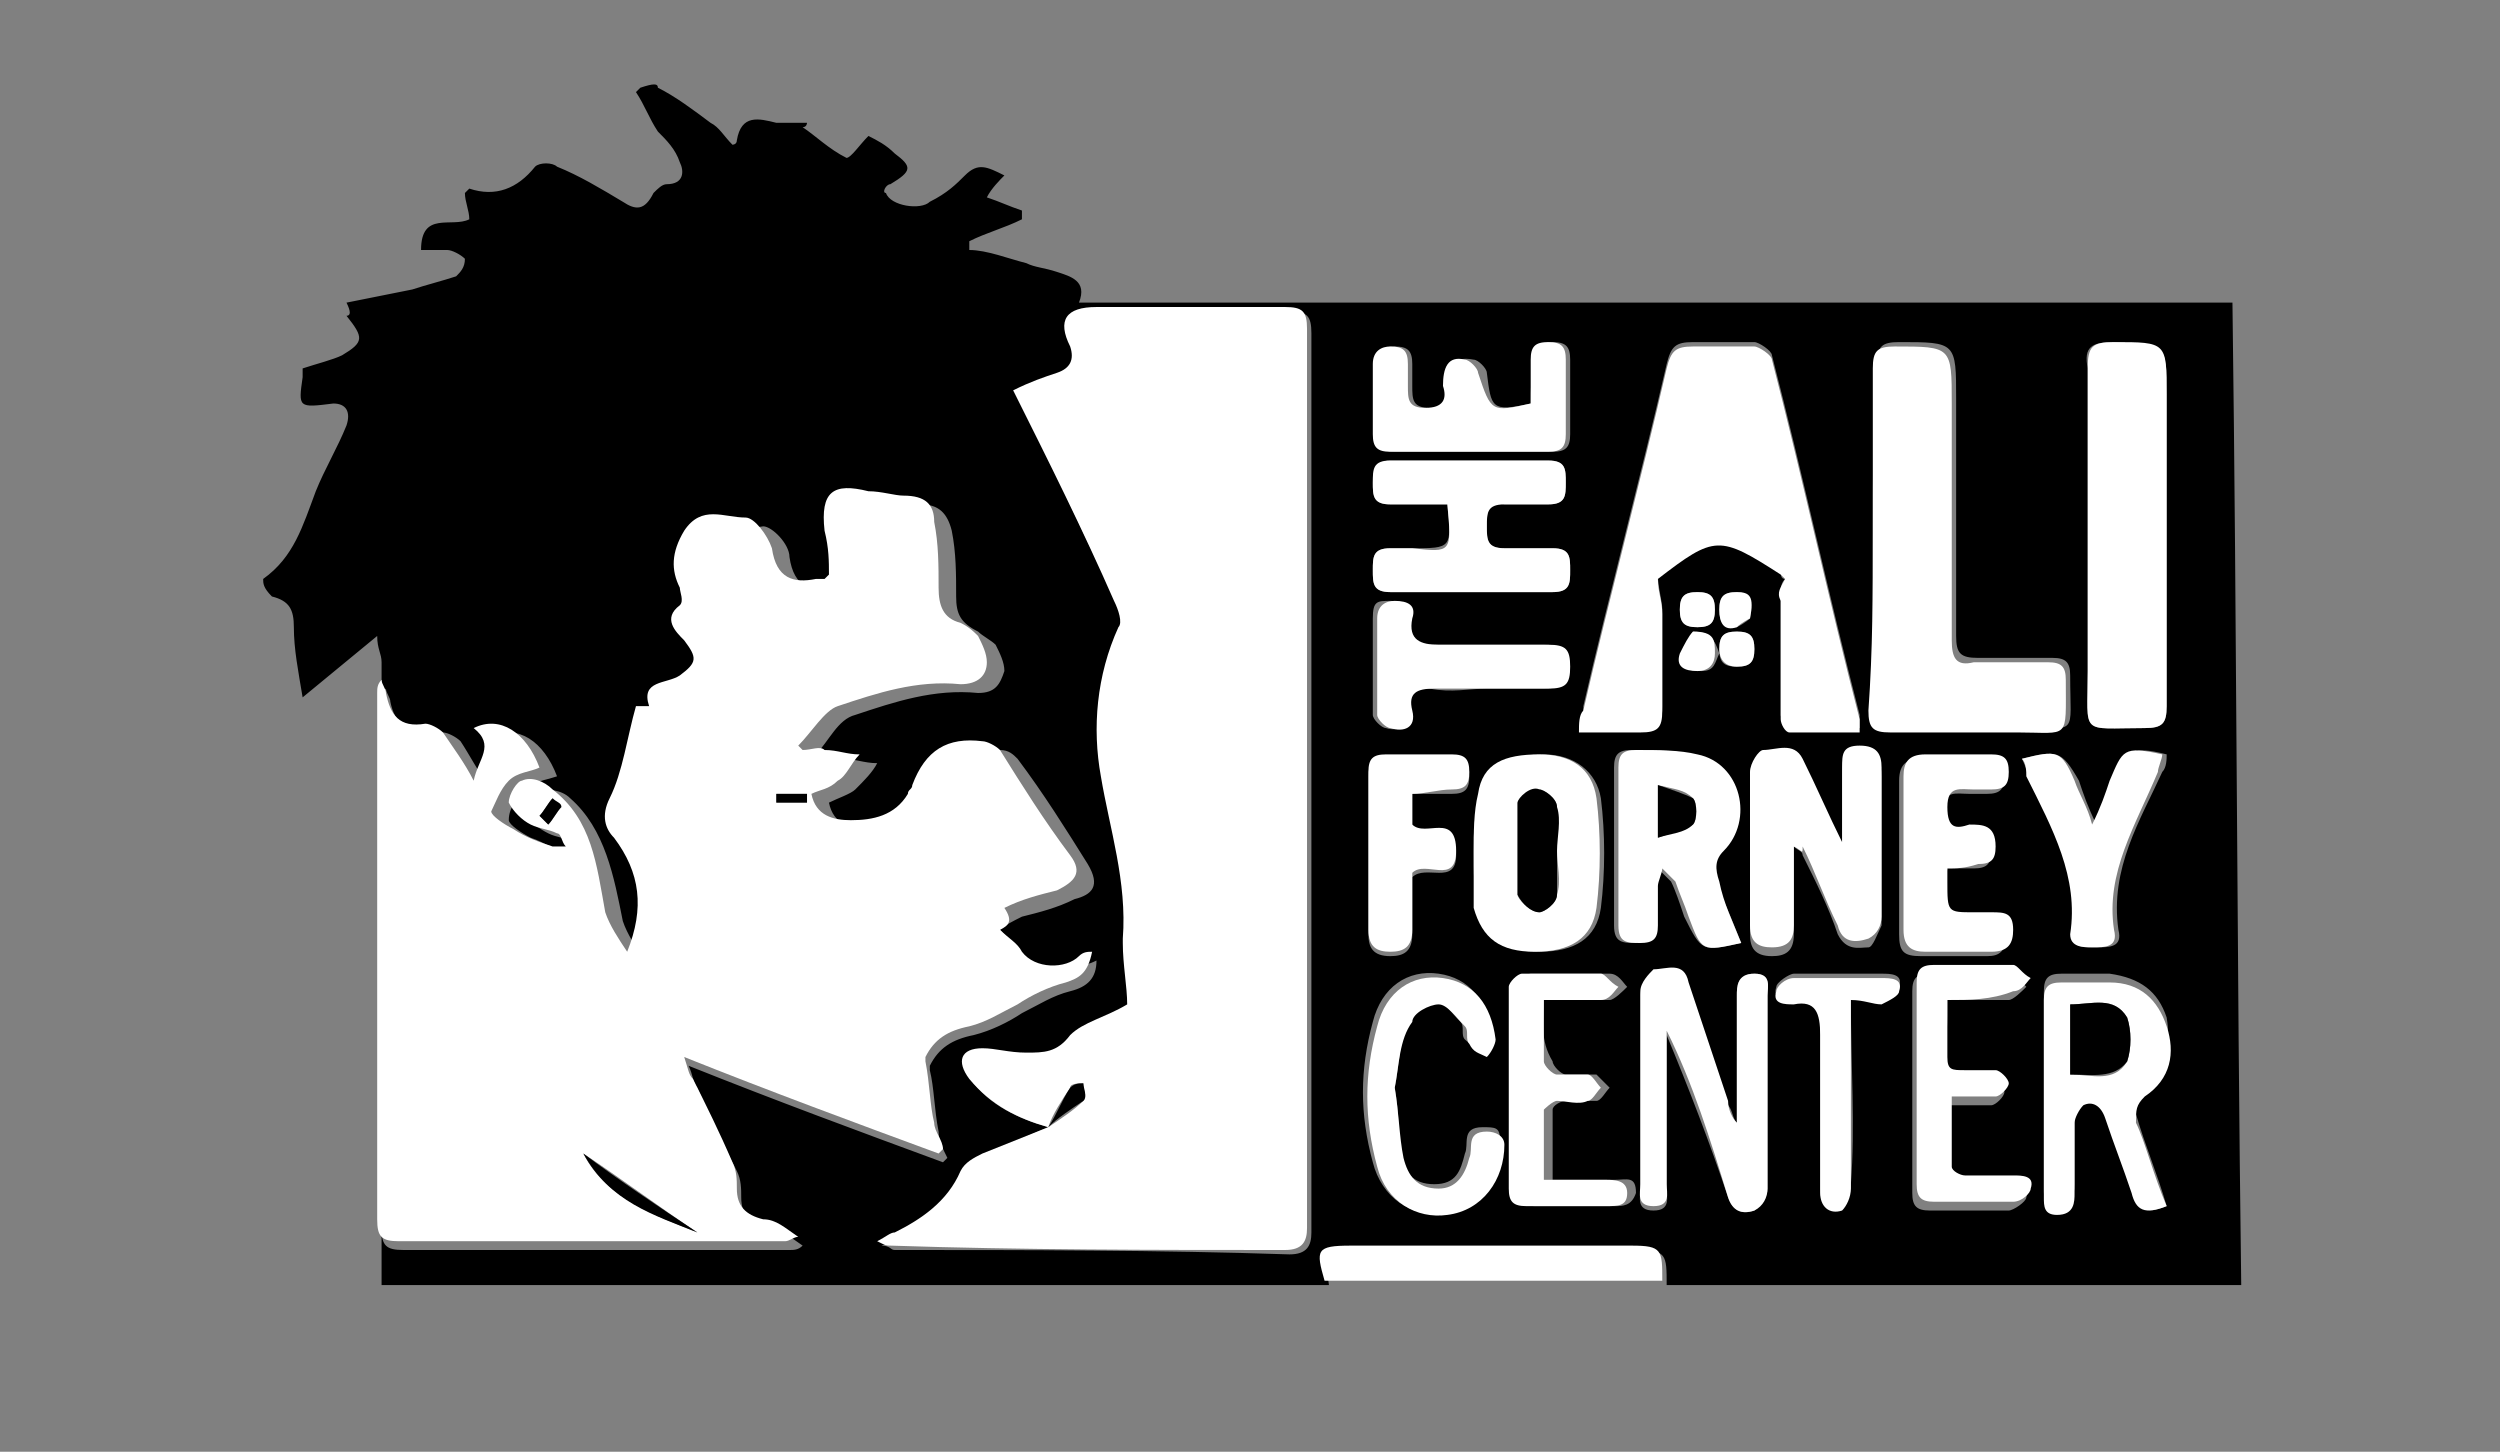 <?xml version="1.0" encoding="utf-8"?>
<!-- Generator: Adobe Illustrator 19.1.0, SVG Export Plug-In . SVG Version: 6.00 Build 0)  -->
<svg version="1.1" id="Layer_1" xmlns="http://www.w3.org/2000/svg" xmlns:xlink="http://www.w3.org/1999/xlink" x="0px" y="0px"
	 viewBox="0 0 57 33.1" style="enable-background:new 0 0 57 33.1;" xml:space="preserve">
<rect x="0" y="0" width="57" height="33.1" fill="#808080" stroke="none"/>
<style type="text/css">
	.st0{fill:#FFFFFF;}
</style>
<g id="dJ4MKF_1_">
	<g>
		<path d="M6,13.2c0.7-0.5,0.9-1.2,1.2-2c0.2-0.5,0.5-1,0.7-1.5c0.1-0.3,0-0.5-0.3-0.5C6.8,9.3,6.8,9.3,6.9,8.6c0-0.1,0-0.1,0-0.2
			c0.3-0.1,0.7-0.2,0.9-0.3c0.5-0.3,0.5-0.4,0.1-0.9C8,7.2,8,7.1,7.9,6.9c0.5-0.1,1-0.2,1.5-0.3c0.3-0.1,0.7-0.2,1-0.3
			c0.1-0.1,0.2-0.2,0.2-0.4c-0.1-0.1-0.3-0.2-0.4-0.2c-0.2,0-0.4,0-0.6,0c0-0.9,0.7-0.5,1.1-0.7c0-0.2-0.1-0.4-0.1-0.6
			c0,0,0.1-0.1,0.1-0.1c0.6,0.2,1.1,0,1.5-0.5c0.1-0.1,0.4-0.1,0.5,0c0.5,0.2,1,0.5,1.5,0.8c0.3,0.2,0.5,0.2,0.7-0.2
			c0.1-0.1,0.2-0.2,0.3-0.2c0.4,0,0.4-0.3,0.3-0.5c-0.1-0.3-0.3-0.5-0.5-0.7c-0.2-0.3-0.3-0.6-0.5-0.9c0,0,0.1-0.1,0.1-0.1
			C14.9,1.9,15,1.9,15,2c0.4,0.2,0.8,0.5,1.2,0.8c0.2,0.1,0.3,0.3,0.5,0.5c0,0,0.1,0,0.1-0.1c0.1-0.6,0.5-0.5,0.9-0.4
			c0.2,0,0.5,0,0.7,0c0,0,0,0.1-0.1,0.1c0.3,0.2,0.6,0.5,1,0.7c0.1,0,0.3-0.3,0.5-0.5c0.2,0.1,0.4,0.2,0.6,0.4
			c0.4,0.3,0.4,0.4-0.1,0.7c-0.1,0-0.2,0.2-0.1,0.2c0.1,0.3,0.8,0.4,1,0.2C21.6,4.4,21.8,4.2,22,4c0.3-0.3,0.5-0.2,0.9,0
			c-0.1,0.1-0.3,0.3-0.4,0.5c0.3,0.1,0.5,0.2,0.8,0.3c0,0.1,0,0.1,0,0.2c-0.4,0.2-0.8,0.3-1.2,0.5c0,0.1,0,0.1,0,0.2
			C22.5,5.7,23,5.9,23.4,6c0.2,0.1,0.4,0.1,0.7,0.2c0.3,0.1,0.7,0.2,0.5,0.7c8.8,0,17.5,0,26.3,0c0.1,7.5,0.1,14.9,0.2,22.4
			c-4.4,0-8.7,0-13.1,0c0-0.7,0-0.8-0.7-0.8c-2.1,0-4.3,0-6.4,0c-0.7,0-0.7,0.1-0.6,0.8c-7.2,0-14.4,0-21.6,0c0-0.4,0-0.8,0-1.2
			c0-4.3,0-8.7,0-13c0-0.2-0.1-0.3-0.1-0.6c-0.6,0.5-1.1,0.9-1.7,1.4c-0.1-0.6-0.2-1.1-0.2-1.6c0-0.4-0.1-0.6-0.5-0.7
			C6,13.4,6,13.3,6,13.2z M23.9,25.7L23.9,25.7c-0.5,0.2-0.9,0.4-1.4,0.7c-0.2,0.1-0.4,0.2-0.5,0.4c-0.3,0.6-0.9,1.1-1.5,1.4
			c-0.1,0.1-0.2,0.1-0.4,0.2c0.2,0,0.2,0.1,0.3,0.1c3,0,6,0,9,0.1c0.4,0,0.5-0.2,0.5-0.5c0-6.8,0-13.6,0-20.5c0-0.4-0.1-0.5-0.5-0.5
			c-1.4,0-2.9,0-4.3,0c-0.6,0-0.8,0.3-0.6,0.9c0.1,0.4,0,0.5-0.3,0.6c-0.3,0.1-0.6,0.2-1,0.4c0.8,1.6,1.5,3.2,2.3,4.8
			c0.1,0.2,0.2,0.4,0.1,0.6c-0.5,1.1-0.5,2.2-0.4,3.4c0.2,1.2,0.6,2.5,0.5,3.7c0,0,0,0.1,0,0.1c0.1,0.5,0.1,1,0.1,1.4
			c-0.5,0.3-1,0.4-1.3,0.7c-0.3,0.4-0.6,0.4-1,0.4c-0.3,0-0.7-0.1-1-0.1c-0.5,0-0.6,0.3-0.3,0.7C22.6,25.2,23.2,25.5,23.9,25.7z
			 M22.8,21.2c0.1-0.1,0.3-0.2,0.5-0.3c0.4-0.1,0.8-0.2,1.2-0.4c0.4-0.1,0.6-0.3,0.3-0.8c-0.5-0.8-1-1.6-1.6-2.4
			c-0.1-0.1-0.2-0.2-0.4-0.2c-0.9-0.1-1.3,0.2-1.6,1c0,0.1-0.1,0.2-0.1,0.2c-0.3,0.5-0.8,0.6-1.3,0.6c-0.4,0-0.8-0.1-0.9-0.6
			c0.2-0.1,0.5-0.2,0.6-0.3c0.2-0.2,0.4-0.4,0.5-0.6c-0.3,0-0.5-0.1-0.8-0.1c-0.2,0-0.4,0-0.5,0c0,0-0.1-0.1-0.1-0.1
			c0.3-0.3,0.5-0.8,0.9-0.9c0.9-0.3,1.8-0.6,2.8-0.5c0.4,0,0.5-0.2,0.6-0.5c0-0.2-0.1-0.4-0.2-0.6c-0.1-0.1-0.3-0.2-0.4-0.3
			c-0.4-0.2-0.5-0.4-0.5-0.8c0-0.5,0-1-0.1-1.5c-0.1-0.4-0.3-0.6-0.7-0.6c-0.3,0-0.6-0.1-0.8-0.1c-0.8-0.1-1.1,0.1-1,0.9
			c0,0.3,0.1,0.7,0.1,1c-0.1,0-0.1,0.1-0.1,0.1c-0.1,0-0.1,0-0.2,0c-0.5,0.1-0.9,0-1-0.7c0-0.3-0.4-0.7-0.6-0.7
			c-0.5,0.1-1-0.2-1.4,0.3c-0.3,0.4-0.3,0.8-0.1,1.3c0,0.1,0.1,0.4,0,0.4c-0.4,0.3-0.1,0.6,0.1,0.8c0.3,0.4,0.3,0.5-0.1,0.8
			c-0.3,0.2-0.9,0.1-0.7,0.7c-0.1,0-0.3,0-0.3,0c-0.2,0.7-0.3,1.5-0.6,2.1c-0.2,0.4-0.1,0.7,0.1,0.9c0.6,0.8,0.8,1.6,0.3,2.6
			c-0.2-0.3-0.4-0.6-0.5-0.9c-0.2-1-0.4-2.1-1.2-2.8C12.8,18,12.5,18,12.3,18c-0.2,0-0.4,0.4-0.3,0.5c0,0.2,0.3,0.4,0.5,0.5
			c0.2,0.1,0.4,0.1,0.6,0.2c0.1,0,0.1,0.2,0.2,0.3c-0.1,0-0.2,0-0.3,0c-0.3-0.1-0.6-0.3-0.9-0.4c-0.2-0.1-0.5-0.3-0.5-0.4
			c0-0.3,0.2-0.5,0.4-0.7c0.2-0.2,0.4-0.2,0.7-0.3c-0.3-0.8-0.9-1.2-1.5-0.9c0.5,0.4,0.1,0.8,0,1.2c-0.3-0.4-0.5-0.8-0.7-1.1
			c-0.1-0.1-0.3-0.2-0.4-0.2C9.3,16.8,9,16.5,8.9,16c0-0.1-0.1-0.2-0.1-0.3c-0.1,0.1-0.1,0.2-0.1,0.3c0,4,0,8,0,12
			c0,0.4,0.1,0.5,0.5,0.5c2.9,0,5.9,0,8.8,0c0.1,0,0.2,0,0.3-0.1c-0.3-0.2-0.5-0.4-0.8-0.4c-0.4-0.1-0.6-0.3-0.6-0.7
			c0-0.2,0-0.4-0.1-0.6c-0.3-0.6-0.6-1.2-0.9-1.9c-0.1-0.1-0.1-0.3-0.2-0.5c2,0.8,3.9,1.5,5.8,2.2c0,0,0.1-0.1,0.1-0.1
			c-0.1-0.2-0.2-0.4-0.2-0.6c-0.1-0.5-0.1-1-0.2-1.4c0,0,0-0.1,0-0.1c0.2-0.4,0.5-0.6,1-0.7c0.4-0.1,0.8-0.3,1.1-0.5
			c0.4-0.2,0.7-0.4,1.1-0.5c0.4-0.1,0.6-0.3,0.6-0.7c-0.2,0.1-0.3,0.1-0.3,0.1c-0.3,0.3-1.1,0.3-1.3-0.1
			C23.2,21.6,23,21.4,22.8,21.2z M40.7,13.2c-0.1,0.1-0.1,0.2-0.1,0.4c0,0.9,0,1.8,0,2.7c0,0.1,0.2,0.3,0.2,0.3c0.5,0,1,0,1.6,0
			c0-0.2,0-0.2,0-0.3c-0.7-2.7-1.3-5.5-2-8.2c0-0.1-0.3-0.3-0.4-0.3c-0.5,0-0.9,0-1.4,0c-0.4,0-0.5,0.1-0.6,0.5
			c-0.6,2.6-1.3,5.2-1.9,7.8c0,0.2,0,0.3-0.1,0.5c0.5,0,0.9,0,1.4,0c0.4,0,0.5-0.1,0.5-0.5c0-0.7,0-1.4,0-2.2c0-0.2-0.1-0.5-0.1-0.8
			c1.3-1,1.4-1,2.8-0.1C40.6,13.1,40.6,13.2,40.7,13.2z M42.7,12.2c0,1.3,0,2.6,0,3.9c0,0.4,0.1,0.5,0.5,0.5c1,0,1.9,0,2.9,0
			c1.3,0,1.1,0.2,1.1-1.2c0-0.3-0.1-0.4-0.4-0.4c-0.6,0-1.2,0-1.7,0c-0.4,0-0.5-0.1-0.5-0.5c0-1.8,0-3.6,0-5.4c0-1.3,0-1.3-1.3-1.3
			c-0.4,0-0.5,0.1-0.5,0.5C42.7,9.6,42.7,10.9,42.7,12.2z M49.4,12.2c0-1.1,0-2.1,0-3.2c0-1.2,0-1.1-1.2-1.2c-0.5,0-0.7,0.1-0.6,0.6
			c0,2.3,0,4.6,0,6.9c0,1.5-0.2,1.3,1.3,1.3c0.4,0,0.5-0.1,0.5-0.5C49.4,14.8,49.4,13.5,49.4,12.2z M40.9,19.3
			C41,19.3,41,19.3,40.9,19.3c0.1,0.1,0.2,0.1,0.2,0.2c0.3,0.6,0.6,1.2,0.8,1.8c0.2,0.4,0.5,0.3,0.7,0.3c0.1,0,0.2-0.3,0.3-0.5
			c0-1.1,0-2.3,0-3.4c0-0.3-0.1-0.5-0.5-0.5c-0.4,0-0.4,0.2-0.4,0.5c0,0.6,0,1.1,0,1.7c-0.4-0.6-0.6-1.3-0.9-1.9
			c-0.2-0.4-0.6-0.3-0.9-0.2c-0.1,0-0.3,0.3-0.3,0.5c0,1.2,0,2.3,0,3.5c0,0.3,0.1,0.5,0.5,0.5c0.3,0,0.5-0.1,0.5-0.5
			C40.9,20.6,40.9,19.9,40.9,19.3z M39.6,25.6C39.6,25.6,39.5,25.6,39.6,25.6c-0.1-0.1-0.1-0.3-0.2-0.4c-0.3-0.9-0.6-1.8-0.9-2.7
			c-0.2-0.5-0.5-0.3-0.8-0.3c-0.1,0-0.3,0.3-0.3,0.5c0,1.5,0,2.9,0,4.4c0,0.2-0.1,0.5,0.3,0.5c0.4,0,0.3-0.3,0.3-0.5
			c0-0.6,0-1.2,0-1.8c0-0.6,0-1.2,0-1.7c0.5,1.2,1,2.5,1.4,3.7c0.1,0.3,0.3,0.4,0.6,0.3c0.1-0.1,0.3-0.3,0.3-0.5c0-1.5,0-2.9,0-4.4
			c0-0.2,0.1-0.5-0.3-0.5c-0.4,0-0.4,0.3-0.4,0.5C39.6,23.7,39.6,24.6,39.6,25.6z M33,11.5c0.1,1,0.1,1-0.8,1c-0.2,0-0.3,0-0.5,0
			c-0.4,0-0.4,0.2-0.4,0.5c0,0.3,0,0.5,0.4,0.5c1.2,0,2.5,0,3.7,0c0.4,0,0.4-0.2,0.4-0.5c0-0.3,0-0.5-0.4-0.5c-0.4,0-0.7,0-1.1,0
			c-0.4,0-0.4-0.2-0.4-0.5c0-0.3,0-0.6,0.4-0.5c0.3,0,0.7,0,1,0c0.4,0,0.4-0.2,0.4-0.5c0-0.3,0-0.5-0.4-0.5c-1.2,0-2.4,0-3.6,0
			c-0.3,0-0.4,0.2-0.4,0.5c0,0.3,0,0.5,0.4,0.5C32.1,11.5,32.5,11.5,33,11.5z M39.7,21.5c-0.2-0.5-0.4-1-0.6-1.4
			c-0.1-0.3-0.1-0.4,0.1-0.7c0.7-0.7,0.3-2-0.6-2.2c-0.5-0.1-0.9-0.1-1.4-0.1c-0.3,0-0.4,0.1-0.4,0.4c0,1.2,0,2.4,0,3.6
			c0,0.4,0.2,0.4,0.5,0.4c0.3,0,0.5-0.1,0.4-0.4c0-0.3,0-0.6,0-0.9c0-0.1,0.1-0.3,0.1-0.4c0.1,0.1,0.2,0.2,0.3,0.3
			c0.1,0.2,0.2,0.5,0.3,0.8C38.8,21.7,38.8,21.7,39.7,21.5z M33.6,19.4c0,0.5,0,0.9,0.1,1.3c0.1,0.7,0.6,1,1.4,1
			c0.8,0,1.3-0.3,1.4-1c0.1-0.8,0.1-1.7,0-2.5c-0.1-0.6-0.6-1-1.3-1c-0.8,0-1.3,0.3-1.4,0.9C33.6,18.5,33.6,19,33.6,19.4z
			 M49.4,27.5c-0.2-0.7-0.5-1.4-0.7-2.1c-0.1-0.2-0.1-0.4,0.2-0.6c0.5-0.4,0.6-1,0.5-1.6c-0.2-0.6-0.6-0.9-1.3-1c-0.4,0-0.7,0-1.1,0
			c-0.3,0-0.4,0.1-0.4,0.4c0,1.5,0,3,0,4.5c0,0.2,0,0.4,0.3,0.4c0.3,0,0.4-0.2,0.4-0.5c0-0.5,0-1.1,0-1.6c0-0.1,0.1-0.4,0.2-0.4
			c0.2-0.1,0.4,0,0.5,0.3c0.2,0.6,0.4,1.1,0.6,1.7C48.7,27.6,48.9,27.7,49.4,27.5z M44.4,19.8c0.2,0,0.4,0,0.6,0
			c0.3,0,0.4-0.1,0.4-0.4c0-0.5-0.3-0.5-0.6-0.5c-0.3,0-0.6,0-0.5-0.4c0-0.5,0.3-0.4,0.6-0.4c0.1,0,0.3,0,0.4,0
			c0.3,0,0.4-0.1,0.4-0.4c0-0.3-0.1-0.5-0.4-0.4c-0.5,0-1,0-1.5,0c-0.3,0-0.5,0.1-0.5,0.5c0,1.2,0,2.4,0,3.5c0,0.4,0.1,0.5,0.5,0.5
			c0.5,0,1,0,1.5,0c0.3,0,0.4-0.1,0.5-0.5c0-0.4-0.2-0.4-0.5-0.4c-0.1,0-0.3,0-0.4,0c-0.6,0-0.7,0-0.6-0.7
			C44.3,20,44.4,19.9,44.4,19.8z M34.9,9.2c-0.9,0.2-0.9,0.1-1-0.7c0-0.1-0.2-0.3-0.3-0.3C33.1,8.1,33,8.4,33,8.8
			c0,0.3,0,0.5-0.4,0.5c-0.4,0-0.4-0.2-0.4-0.5c0-0.2,0-0.4,0-0.5c0-0.3-0.1-0.4-0.4-0.4c-0.3,0-0.4,0.1-0.4,0.4c0,0.5,0,1.1,0,1.6
			c0,0.3,0.1,0.4,0.4,0.4c1.2,0,2.4,0,3.6,0c0.3,0,0.4-0.1,0.4-0.4c0-0.6,0-1.1,0-1.7c0-0.3-0.1-0.4-0.4-0.4c-0.3,0-0.5,0.1-0.4,0.4
			C34.9,8.6,34.9,8.9,34.9,9.2z M44.4,22.8c0.5,0,1,0,1.4,0c0.1,0,0.3-0.2,0.4-0.3c-0.1-0.1-0.2-0.3-0.4-0.3c-0.6,0-1.2,0-1.8,0
			c-0.3,0-0.4,0.1-0.4,0.4c0,1.5,0,3.1,0,4.6c0,0.3,0.1,0.4,0.4,0.4c0.6,0,1.2,0,1.8,0c0.1,0,0.4-0.2,0.4-0.3
			c0.1-0.3-0.2-0.3-0.4-0.3c-0.4,0-0.8,0-1.1,0c-0.1,0-0.3-0.1-0.3-0.2c0-0.5,0-1,0-1.6c0.4,0,0.7,0,1,0c0.1,0,0.3-0.2,0.3-0.3
			c0-0.1-0.2-0.3-0.3-0.3c-0.2,0-0.5,0-0.7,0c-0.2,0-0.4-0.1-0.4-0.3C44.4,23.7,44.4,23.3,44.4,22.8z M31.8,24.8
			c0.1-0.5,0.1-1,0.3-1.6c0.1-0.2,0.4-0.4,0.6-0.4c0.2,0,0.4,0.3,0.6,0.5c0.1,0.1,0,0.3,0.1,0.4c0.1,0.1,0.3,0.2,0.4,0.3
			c0.1-0.1,0.2-0.3,0.2-0.4c-0.1-0.8-0.5-1.3-1.2-1.4c-0.7-0.1-1.3,0.3-1.5,1.1c-0.3,1.1-0.3,2.1,0,3.2c0.2,0.8,0.9,1.3,1.6,1.1
			c0.7-0.1,1.2-0.8,1.3-1.6c0-0.3-0.1-0.3-0.4-0.3c-0.5,0-0.3,0.4-0.4,0.6c-0.1,0.4-0.2,0.7-0.7,0.7c-0.5,0-0.7-0.3-0.8-0.7
			C31.9,25.9,31.9,25.4,31.8,24.8z M32.2,18.1c0.3,0,0.6,0,0.9,0c0.3,0,0.4-0.1,0.4-0.4c0-0.3-0.1-0.5-0.4-0.4c-0.5,0-1,0-1.5,0
			c-0.3,0-0.4,0.1-0.4,0.4c0,1.2,0,2.4,0,3.6c0,0.3,0.1,0.5,0.5,0.5c0.3,0,0.5-0.1,0.5-0.5c0-0.5,0-0.9,0-1.3c0.3-0.3,1,0.2,1-0.5
			c0-0.8-0.7-0.3-1-0.6C32.2,18.6,32.2,18.3,32.2,18.1z M35.2,22.8c0.5,0,1,0,1.5,0c0.1,0,0.3-0.2,0.4-0.3c-0.1-0.1-0.2-0.3-0.4-0.3
			c-0.6,0-1.2,0-1.8,0c-0.1,0-0.3,0.2-0.3,0.3c0,1.5,0,3.1,0,4.6c0,0.3,0.1,0.4,0.4,0.4c0.6,0,1.2,0,1.8,0c0.2,0,0.4,0,0.5-0.3
			c0-0.4-0.2-0.3-0.5-0.3c-0.5,0-0.9,0-1.4,0c0-0.6,0-1.1,0-1.6c0-0.1,0.2-0.2,0.3-0.2c0.2,0,0.5,0,0.7,0c0.1,0,0.2-0.2,0.3-0.3
			c-0.1-0.1-0.2-0.2-0.3-0.3c-0.2,0-0.5,0-0.7,0c-0.1,0-0.3-0.2-0.3-0.3C35.1,23.7,35.2,23.3,35.2,22.8z M46.1,17.3
			c0.1,0.2,0.1,0.3,0.2,0.4c0.5,1.1,1.2,2.2,1,3.6c-0.1,0.3,0.2,0.3,0.5,0.3c0.3,0,0.6,0,0.5-0.4c-0.2-1.4,0.5-2.5,1-3.6
			c0.1-0.1,0.1-0.3,0.1-0.4c-0.8-0.2-0.9-0.1-1.2,0.6c-0.1,0.3-0.2,0.6-0.4,1c-0.2-0.4-0.3-0.7-0.4-1C47,17.1,46.9,17.1,46.1,17.3z
			 M33.9,15.7c0.4,0,0.9,0,1.3,0c0.4,0,0.5-0.1,0.5-0.5c0-0.4-0.1-0.5-0.5-0.5c-0.8,0-1.6,0-2.5,0c-0.5,0-0.7-0.1-0.6-0.6
			c0-0.3-0.1-0.4-0.4-0.4c-0.3,0-0.4,0-0.4,0.4c0,0.7,0,1.4,0,2.2c0,0.1,0.2,0.3,0.3,0.3c0.3,0.1,0.6-0.1,0.5-0.4
			c-0.1-0.4,0.1-0.5,0.5-0.5C33.1,15.8,33.5,15.7,33.9,15.7z M42.2,22.8c0.3,0,0.5,0,0.7,0c0.2,0,0.4-0.2,0.4-0.3
			c0.1-0.3-0.2-0.3-0.4-0.3c-0.7,0-1.3,0-2,0c-0.1,0-0.4,0.2-0.4,0.3c-0.1,0.3,0.2,0.3,0.4,0.3c0.6-0.1,0.6,0.2,0.6,0.7
			c0,1.2,0,2.4,0,3.6c0,0.4,0.2,0.5,0.5,0.4c0.1,0,0.2-0.3,0.2-0.5C42.3,25.7,42.2,24.3,42.2,22.8z M40,14.8c0-0.3-0.1-0.4-0.4-0.4
			c-0.3,0-0.4,0.1-0.4,0.4c0,0.3,0.1,0.4,0.4,0.4C39.9,15.2,40,15.1,40,14.8z M38.6,14.4c-0.1,0.2-0.2,0.3-0.2,0.5
			c-0.1,0.3,0.1,0.4,0.4,0.4c0.3,0,0.3-0.2,0.4-0.4C39.1,14.6,39,14.4,38.6,14.4z M38.7,13.5c-0.3,0-0.4,0.1-0.4,0.4
			c0,0.3,0.1,0.4,0.4,0.4c0.3,0,0.4-0.1,0.4-0.4C39.1,13.6,39,13.5,38.7,13.5z M39.9,14.1c0.1-0.5-0.1-0.6-0.3-0.6
			c-0.3,0-0.4,0.1-0.4,0.4c0,0.3,0.1,0.4,0.4,0.4C39.8,14.2,39.9,14.1,39.9,14.1z"/>
		<path class="st0" d="M30.2,29.2c-0.2-0.7-0.2-0.8,0.6-0.8c2.1,0,4.3,0,6.4,0c0.7,0,0.7,0.1,0.7,0.8C35.3,29.2,32.8,29.2,30.2,29.2
			z"/>
		<path class="st0" d="M22.8,21.2c0.2,0.2,0.4,0.3,0.5,0.5c0.3,0.4,1,0.4,1.3,0.1c0.1-0.1,0.2-0.1,0.3-0.1c-0.1,0.5-0.3,0.6-0.6,0.7
			c-0.4,0.1-0.8,0.3-1.1,0.5c-0.4,0.2-0.7,0.4-1.1,0.5c-0.5,0.1-0.8,0.3-1,0.7c0,0,0,0.1,0,0.1c0.1,0.5,0.1,1,0.2,1.4
			c0,0.2,0.2,0.4,0.2,0.6c0,0-0.1,0.1-0.1,0.1c-1.9-0.7-3.8-1.4-5.8-2.2c0.1,0.3,0.1,0.4,0.2,0.5c0.3,0.6,0.6,1.2,0.9,1.9
			c0.1,0.2,0.1,0.4,0.1,0.6c0,0.4,0.2,0.6,0.6,0.7c0.3,0,0.5,0.2,0.8,0.4c-0.1,0-0.2,0.1-0.3,0.1c-2.9,0-5.9,0-8.8,0
			c-0.4,0-0.5-0.1-0.5-0.5c0-4,0-8,0-12c0-0.1,0-0.2,0.1-0.3c0,0.1,0.1,0.2,0.1,0.3c0.1,0.5,0.3,0.8,0.9,0.7c0.1,0,0.3,0.1,0.4,0.2
			c0.2,0.3,0.5,0.7,0.7,1.1c0.1-0.5,0.5-0.8,0-1.2c0.6-0.3,1.2,0.1,1.5,0.9c-0.2,0.1-0.5,0.1-0.7,0.3c-0.2,0.2-0.3,0.5-0.4,0.7
			c0,0.1,0.3,0.3,0.5,0.4c0.3,0.2,0.6,0.3,0.9,0.4c0.1,0,0.2,0,0.3,0c-0.1-0.1-0.1-0.3-0.2-0.3c-0.2-0.1-0.4-0.1-0.6-0.2
			c-0.2-0.1-0.4-0.3-0.5-0.5c0-0.2,0.2-0.5,0.3-0.5c0.2-0.1,0.5,0,0.7,0.2c0.9,0.7,1,1.7,1.2,2.8c0.1,0.3,0.3,0.6,0.5,0.9
			c0.4-1,0.3-1.8-0.3-2.6c-0.2-0.2-0.3-0.5-0.1-0.9c0.3-0.6,0.4-1.4,0.6-2.1c0,0,0.2,0,0.3,0c-0.2-0.6,0.4-0.5,0.7-0.7
			c0.4-0.3,0.4-0.4,0.1-0.8c-0.2-0.2-0.5-0.5-0.1-0.8c0.1-0.1,0-0.3,0-0.4c-0.2-0.4-0.2-0.8,0.1-1.3c0.4-0.6,0.9-0.3,1.4-0.3
			c0.2,0,0.5,0.4,0.6,0.7c0.1,0.7,0.5,0.8,1,0.7c0.1,0,0.1,0,0.2,0c0,0,0,0,0.1-0.1c0-0.3,0-0.6-0.1-1c-0.1-0.9,0.2-1.1,1-0.9
			c0.3,0,0.6,0.1,0.8,0.1c0.5,0,0.7,0.2,0.7,0.6c0.1,0.5,0.1,1,0.1,1.5c0,0.4,0.1,0.7,0.5,0.8c0.2,0.1,0.3,0.2,0.4,0.3
			c0.1,0.2,0.2,0.4,0.2,0.6c0,0.3-0.2,0.5-0.6,0.5c-1-0.1-1.9,0.2-2.8,0.5c-0.3,0.1-0.6,0.6-0.9,0.9c0,0,0.1,0.1,0.1,0.1
			c0.2,0,0.4-0.1,0.5,0c0.3,0,0.5,0.1,0.8,0.1c-0.2,0.2-0.3,0.5-0.5,0.6c-0.2,0.2-0.4,0.2-0.6,0.3c0.1,0.5,0.5,0.6,0.9,0.6
			c0.5,0,1-0.1,1.3-0.6c0-0.1,0.1-0.1,0.1-0.2c0.3-0.8,0.8-1.1,1.6-1c0.1,0,0.3,0.1,0.4,0.2c0.5,0.8,1,1.6,1.6,2.4
			c0.3,0.4,0.1,0.6-0.3,0.8c-0.4,0.1-0.8,0.2-1.2,0.4C23.1,21,23,21.1,22.8,21.2z M15.9,28.1c-0.9-0.6-1.7-1.2-2.6-1.8
			C13.8,27.3,14.9,27.7,15.9,28.1z M12.3,18.6c0.1,0.1,0.1,0.1,0.2,0.2c0.1-0.1,0.2-0.3,0.3-0.4c-0.1-0.1-0.2-0.1-0.2-0.2
			C12.5,18.3,12.4,18.5,12.3,18.6z M18.4,18.3c0-0.1,0-0.1,0-0.2c-0.2,0-0.5,0-0.7,0c0,0.1,0,0.1,0,0.2
			C17.9,18.3,18.2,18.3,18.4,18.3z"/>
		<path class="st0" d="M23.9,25.7c-0.7-0.2-1.3-0.5-1.8-1.1c-0.3-0.4-0.2-0.7,0.3-0.7c0.3,0,0.6,0.1,1,0.1c0.4,0,0.7,0,1-0.4
			c0.3-0.3,0.8-0.4,1.3-0.7c0-0.4-0.1-0.9-0.1-1.4c0,0,0-0.1,0-0.1c0.1-1.3-0.3-2.5-0.5-3.7c-0.2-1.1-0.1-2.3,0.4-3.4
			c0.1-0.1,0-0.4-0.1-0.6c-0.7-1.6-1.5-3.2-2.3-4.8c0.4-0.2,0.7-0.3,1-0.4c0.3-0.1,0.4-0.3,0.3-0.6C24.1,7.3,24.3,7,25,7
			c1.4,0,2.9,0,4.3,0c0.4,0,0.5,0.1,0.5,0.5c0,6.8,0,13.6,0,20.5c0,0.3-0.1,0.5-0.5,0.5c-3,0-6,0-9-0.1c-0.1,0-0.1,0-0.3-0.1
			c0.2-0.1,0.3-0.2,0.4-0.2c0.6-0.3,1.2-0.7,1.5-1.4c0.1-0.2,0.3-0.3,0.5-0.4C22.9,26.1,23.4,25.9,23.9,25.7
			c0.3-0.2,0.6-0.4,0.8-0.6c0.1-0.1,0-0.2,0-0.4c-0.1,0-0.3,0-0.3,0.1C24.2,25.1,24,25.4,23.9,25.7z"/>
		<path class="st0" d="M40.7,13.2c-0.1-0.1-0.1-0.1-0.1-0.1c-1.4-0.9-1.5-0.9-2.8,0.1c0,0.3,0.1,0.5,0.1,0.8c0,0.7,0,1.4,0,2.2
			c0,0.4-0.1,0.5-0.5,0.5c-0.4,0-0.9,0-1.4,0c0-0.2,0-0.4,0.1-0.5c0.6-2.6,1.3-5.2,1.9-7.8c0.1-0.4,0.2-0.5,0.6-0.5
			c0.5,0,0.9,0,1.4,0c0.1,0,0.4,0.2,0.4,0.3c0.7,2.7,1.3,5.5,2,8.2c0,0.1,0,0.2,0,0.3c-0.5,0-1.1,0-1.6,0c-0.1,0-0.2-0.2-0.2-0.3
			c0-0.9,0-1.8,0-2.7C40.5,13.5,40.6,13.4,40.7,13.2z"/>
		<path class="st0" d="M42.7,12.2c0-1.3,0-2.6,0-3.8c0-0.4,0.1-0.5,0.5-0.5c1.3,0,1.3,0,1.3,1.3c0,1.8,0,3.6,0,5.4
			c0,0.4,0.1,0.6,0.5,0.5c0.6,0,1.1,0,1.7,0c0.3,0,0.4,0.1,0.4,0.4c0,1.4,0.1,1.2-1.1,1.2c-1,0-1.9,0-2.9,0c-0.4,0-0.5-0.1-0.5-0.5
			C42.7,14.8,42.7,13.5,42.7,12.2z"/>
		<path class="st0" d="M49.4,12.2c0,1.3,0,2.6,0,3.9c0,0.4-0.1,0.5-0.5,0.5c-1.5,0-1.3,0.2-1.3-1.3c0-2.3,0-4.6,0-6.9
			c0-0.5,0.1-0.6,0.6-0.6c1.2,0,1.2,0,1.2,1.2C49.4,10,49.4,11.1,49.4,12.2z"/>
		<path class="st0" d="M40.9,19.3c0,0.6,0,1.2,0,1.8c0,0.3-0.1,0.5-0.5,0.5c-0.3,0-0.5-0.1-0.5-0.5c0-1.2,0-2.3,0-3.5
			c0-0.2,0.2-0.5,0.3-0.5c0.3,0,0.7-0.2,0.9,0.2c0.3,0.6,0.6,1.3,0.9,1.9c0-0.6,0-1.1,0-1.7c0-0.3,0-0.5,0.4-0.5
			c0.4,0,0.5,0.2,0.5,0.5c0,1.1,0,2.3,0,3.4c0,0.2-0.1,0.4-0.3,0.5c-0.3,0.1-0.6,0.1-0.7-0.3c-0.3-0.6-0.5-1.2-0.8-1.8
			C41.1,19.5,41.1,19.4,40.9,19.3C41,19.3,41,19.3,40.9,19.3z"/>
		<path class="st0" d="M39.6,25.6c0-1,0-1.9,0-2.9c0-0.2,0-0.5,0.4-0.5c0.4,0,0.3,0.3,0.3,0.5c0,1.5,0,2.9,0,4.4
			c0,0.2-0.1,0.4-0.3,0.5c-0.3,0.1-0.5,0-0.6-0.3C39,26,38.6,24.7,38,23.5c0,0.6,0,1.2,0,1.7c0,0.6,0,1.2,0,1.8
			c0,0.2,0.1,0.5-0.3,0.5c-0.4,0-0.3-0.3-0.3-0.5c0-1.5,0-2.9,0-4.4c0-0.2,0.2-0.4,0.3-0.5c0.3,0,0.7-0.2,0.8,0.3
			c0.3,0.9,0.6,1.8,0.9,2.7C39.4,25.3,39.5,25.5,39.6,25.6C39.5,25.6,39.6,25.6,39.6,25.6z"/>
		<path class="st0" d="M33,11.5c-0.4,0-0.8,0-1.3,0c-0.4,0-0.4-0.2-0.4-0.5c0-0.3,0-0.5,0.4-0.5c1.2,0,2.4,0,3.6,0
			c0.4,0,0.4,0.2,0.4,0.5c0,0.3,0,0.5-0.4,0.5c-0.3,0-0.7,0-1,0c-0.4,0-0.4,0.2-0.4,0.5c0,0.3,0,0.5,0.4,0.5c0.4,0,0.7,0,1.1,0
			c0.4,0,0.4,0.2,0.4,0.5c0,0.3,0,0.5-0.4,0.5c-1.2,0-2.5,0-3.7,0c-0.4,0-0.4-0.2-0.4-0.5c0-0.3,0-0.5,0.4-0.5c0.2,0,0.3,0,0.5,0
			C33.1,12.6,33.1,12.6,33,11.5z"/>
		<path class="st0" d="M39.7,21.5c-0.9,0.2-0.9,0.2-1.2-0.6c-0.1-0.3-0.2-0.5-0.3-0.8c-0.1-0.1-0.2-0.2-0.3-0.3
			c0,0.1-0.1,0.3-0.1,0.4c0,0.3,0,0.6,0,0.9c0,0.3-0.1,0.4-0.4,0.4c-0.3,0-0.5,0-0.5-0.4c0-1.2,0-2.4,0-3.6c0-0.3,0.1-0.4,0.4-0.4
			c0.5,0,1,0,1.4,0.1c1,0.2,1.3,1.5,0.6,2.2c-0.2,0.2-0.2,0.4-0.1,0.7C39.3,20.6,39.5,21,39.7,21.5z M37.8,19.1
			c0.3-0.1,0.6-0.2,0.8-0.3c0.1-0.1,0.1-0.5,0-0.6c-0.2-0.2-0.4-0.2-0.8-0.3C37.8,18.4,37.8,18.7,37.8,19.1z"/>
		<path class="st0" d="M33.6,19.4c0-0.4,0-0.9,0.1-1.3c0.1-0.7,0.6-0.9,1.4-0.9c0.7,0,1.2,0.3,1.3,1c0.1,0.8,0.1,1.7,0,2.5
			c-0.1,0.7-0.6,1-1.4,1c-0.8,0-1.2-0.3-1.4-1C33.6,20.2,33.6,19.8,33.6,19.4z M35.5,19.4c0-0.3,0-0.7,0-1c0-0.2-0.3-0.4-0.4-0.4
			c-0.2,0-0.4,0.2-0.5,0.3c0,0.7,0,1.4,0,2.1c0,0.1,0.3,0.4,0.5,0.4c0.1,0,0.4-0.2,0.4-0.4C35.6,20.1,35.5,19.7,35.5,19.4z"/>
		<path class="st0" d="M49.4,27.5c-0.5,0.2-0.7,0.1-0.8-0.3c-0.2-0.6-0.4-1.1-0.6-1.7c-0.1-0.3-0.3-0.4-0.5-0.3
			c-0.1,0.1-0.2,0.3-0.2,0.4c0,0.5,0,1,0,1.6c0,0.2,0,0.5-0.4,0.5c-0.3,0-0.3-0.2-0.3-0.4c0-1.5,0-3,0-4.5c0-0.3,0.1-0.4,0.4-0.4
			c0.4,0,0.7,0,1.1,0c0.7,0,1.1,0.4,1.3,1c0.2,0.6,0.1,1.2-0.5,1.6c-0.2,0.2-0.2,0.3-0.2,0.6C48.9,26,49.1,26.8,49.4,27.5z
			 M47.2,24.5c0.5,0,1,0.2,1.3-0.3c0.1-0.3,0.1-0.7,0-1c-0.3-0.5-0.8-0.3-1.3-0.3C47.2,23.4,47.2,23.9,47.2,24.5z"/>
		<path class="st0" d="M44.4,19.8c0,0.2,0,0.2,0,0.3c0,0.7,0,0.7,0.6,0.7c0.1,0,0.3,0,0.4,0c0.3,0,0.5,0,0.5,0.4
			c0,0.3-0.1,0.5-0.5,0.5c-0.5,0-1,0-1.5,0c-0.3,0-0.5-0.1-0.5-0.5c0-1.2,0-2.4,0-3.5c0-0.3,0.1-0.5,0.5-0.5c0.5,0,1,0,1.5,0
			c0.3,0,0.4,0.1,0.4,0.4c0,0.3-0.1,0.4-0.4,0.4c-0.1,0-0.3,0-0.4,0c-0.3,0-0.6-0.1-0.6,0.4c0,0.5,0.2,0.5,0.5,0.4
			c0.3,0,0.6,0,0.6,0.5c0,0.3-0.1,0.4-0.4,0.4C44.8,19.8,44.6,19.8,44.4,19.8z"/>
		<path class="st0" d="M34.9,9.2c0-0.3,0-0.7,0-1c0-0.3,0.1-0.4,0.4-0.4c0.3,0,0.4,0.1,0.4,0.4c0,0.6,0,1.1,0,1.7
			c0,0.3-0.1,0.4-0.4,0.4c-1.2,0-2.4,0-3.6,0c-0.3,0-0.4-0.1-0.4-0.4c0-0.5,0-1.1,0-1.6c0-0.3,0.2-0.4,0.4-0.4
			c0.3,0,0.4,0.1,0.4,0.4c0,0.2,0,0.4,0,0.5c0,0.3,0,0.5,0.4,0.5c0.4,0,0.5-0.2,0.4-0.5c0-0.4,0.1-0.7,0.5-0.6
			c0.1,0,0.3,0.2,0.3,0.3C34,9.4,34,9.4,34.9,9.2z"/>
		<path class="st0" d="M44.4,22.8c0,0.5,0,0.9,0,1.3c0,0.3,0.1,0.3,0.4,0.3c0.2,0,0.5,0,0.7,0c0.1,0,0.3,0.2,0.3,0.3
			c0,0.1-0.2,0.3-0.3,0.3c-0.3,0-0.6,0-1,0c0,0.6,0,1.1,0,1.6c0,0.1,0.2,0.2,0.3,0.2c0.4,0,0.8,0,1.1,0c0.2,0,0.5,0,0.4,0.3
			c0,0.1-0.2,0.3-0.4,0.3c-0.6,0-1.2,0-1.8,0c-0.3,0-0.4-0.1-0.4-0.4c0-1.5,0-3.1,0-4.6c0-0.3,0.1-0.4,0.4-0.4c0.6,0,1.2,0,1.8,0
			c0.1,0,0.2,0.2,0.4,0.3c-0.1,0.1-0.2,0.3-0.4,0.3C45.4,22.8,44.9,22.8,44.4,22.8z"/>
		<path class="st0" d="M31.8,24.8c0.1,0.6,0.1,1.1,0.2,1.6c0.1,0.4,0.3,0.7,0.8,0.7c0.4,0,0.6-0.3,0.7-0.7c0.1-0.2-0.1-0.6,0.4-0.6
			c0.2,0,0.4,0.1,0.4,0.3c0,0.8-0.5,1.5-1.3,1.6c-0.7,0.1-1.4-0.3-1.6-1.1c-0.3-1.1-0.3-2.1,0-3.2c0.2-0.8,0.8-1.2,1.5-1.1
			c0.7,0.1,1.1,0.6,1.2,1.4c0,0.1-0.1,0.3-0.2,0.4c-0.2-0.1-0.3-0.1-0.4-0.3c-0.1-0.1,0-0.3-0.1-0.4c-0.2-0.2-0.4-0.5-0.6-0.5
			c-0.2,0-0.6,0.2-0.6,0.4C31.9,23.7,31.9,24.3,31.8,24.8z"/>
		<path class="st0" d="M32.2,18.1c0,0.3,0,0.5,0,0.7c0.3,0.3,1-0.3,1,0.6c0,0.8-0.7,0.2-1,0.5c0,0.4,0,0.8,0,1.3
			c0,0.4-0.2,0.5-0.5,0.5c-0.3,0-0.5-0.1-0.5-0.5c0-1.2,0-2.4,0-3.6c0-0.3,0.1-0.4,0.4-0.4c0.5,0,1,0,1.5,0c0.3,0,0.4,0.1,0.4,0.4
			c0,0.3-0.1,0.4-0.4,0.4C32.8,18,32.5,18.1,32.2,18.1z"/>
		<path class="st0" d="M35.2,22.8c0,0.5,0,0.9,0,1.4c0,0.1,0.2,0.3,0.3,0.3c0.2,0,0.5,0,0.7,0c0.1,0,0.2,0.2,0.3,0.3
			c-0.1,0.1-0.2,0.3-0.3,0.3c-0.2,0.1-0.5,0-0.7,0c-0.1,0-0.3,0.2-0.3,0.2c0,0.5,0,1,0,1.6c0.5,0,1,0,1.4,0c0.2,0,0.5,0,0.5,0.3
			c0,0.3-0.2,0.3-0.5,0.3c-0.6,0-1.2,0-1.8,0c-0.3,0-0.4-0.1-0.4-0.4c0-1.5,0-3.1,0-4.6c0-0.1,0.2-0.3,0.3-0.3c0.6,0,1.2,0,1.8,0
			c0.1,0,0.2,0.2,0.4,0.3c-0.1,0.1-0.2,0.3-0.4,0.3C36.2,22.8,35.7,22.8,35.2,22.8z"/>
		<path class="st0" d="M46.1,17.3c0.8-0.2,0.9-0.2,1.2,0.5c0.1,0.3,0.3,0.6,0.4,1c0.2-0.4,0.3-0.7,0.4-1c0.3-0.7,0.3-0.8,1.2-0.6
			c0,0.1-0.1,0.3-0.1,0.4c-0.5,1.2-1.2,2.3-1,3.6c0.1,0.4-0.2,0.4-0.5,0.4c-0.2,0-0.5,0-0.5-0.3c0.2-1.3-0.4-2.4-1-3.6
			C46.2,17.6,46.2,17.4,46.1,17.3z"/>
		<path class="st0" d="M33.9,15.7c-0.4,0-0.8,0-1.2,0c-0.4,0-0.6,0.1-0.5,0.5c0.1,0.4-0.2,0.5-0.5,0.4c-0.1,0-0.3-0.2-0.3-0.3
			c0-0.7,0-1.4,0-2.2c0-0.3,0.2-0.4,0.4-0.4c0.3,0,0.5,0.1,0.4,0.4c-0.1,0.5,0.2,0.6,0.6,0.6c0.8,0,1.6,0,2.5,0
			c0.4,0,0.5,0.1,0.5,0.5c0,0.4-0.1,0.5-0.5,0.5C34.8,15.7,34.4,15.7,33.9,15.7z"/>
		<path class="st0" d="M42.2,22.8c0,1.5,0,2.9,0,4.3c0,0.2-0.1,0.4-0.2,0.5c-0.3,0.1-0.5-0.1-0.5-0.4c0-1.2,0-2.4,0-3.6
			c0-0.5-0.1-0.8-0.6-0.7c-0.2,0-0.5,0-0.4-0.3c0-0.1,0.2-0.3,0.4-0.3c0.7,0,1.3,0,2,0c0.2,0,0.5,0,0.4,0.3c0,0.1-0.2,0.2-0.4,0.3
			C42.7,22.9,42.5,22.8,42.2,22.8z"/>
		<path class="st0" d="M40,14.8c0,0.3-0.1,0.4-0.4,0.4c-0.3,0-0.4-0.2-0.4-0.4c0-0.3,0.1-0.4,0.4-0.4C39.9,14.4,40,14.5,40,14.8z"/>
		<path class="st0" d="M38.6,14.4c0.5,0,0.5,0.2,0.5,0.5c0,0.2-0.1,0.4-0.4,0.4c-0.3,0-0.5-0.1-0.4-0.4
			C38.4,14.7,38.5,14.5,38.6,14.4z"/>
		<path class="st0" d="M38.7,13.5c0.3,0,0.4,0.1,0.4,0.4c0,0.3-0.1,0.4-0.4,0.4c-0.3,0-0.4-0.1-0.4-0.4
			C38.3,13.6,38.4,13.5,38.7,13.5z"/>
		<path class="st0" d="M39.9,14.1c0,0-0.2,0.1-0.3,0.2c-0.3,0.1-0.4-0.1-0.4-0.4c0-0.3,0.1-0.4,0.4-0.4C39.9,13.5,40,13.6,39.9,14.1
			z"/>
		<path d="M15.9,28.1c-1-0.4-2-0.7-2.6-1.8C14.1,26.9,15,27.5,15.9,28.1z"/>
		<path d="M12.3,18.6c0.1-0.1,0.2-0.3,0.3-0.4c0.1,0.1,0.2,0.1,0.2,0.2c-0.1,0.1-0.2,0.3-0.3,0.4C12.4,18.7,12.4,18.7,12.3,18.6z"/>
		<path d="M18.4,18.3c-0.2,0-0.4,0-0.7,0c0-0.1,0-0.1,0-0.2c0.2,0,0.5,0,0.7,0C18.4,18.1,18.4,18.2,18.4,18.3z"/>
		<path d="M23.9,25.7c0.2-0.3,0.3-0.6,0.5-0.9c0.1-0.1,0.2-0.1,0.3-0.1c0,0.1,0.1,0.3,0,0.4C24.4,25.3,24.1,25.5,23.9,25.7
			C23.9,25.7,23.9,25.7,23.9,25.7z"/>
		<path d="M37.8,19.1c0-0.5,0-0.8,0-1.2c0.3,0.1,0.6,0.2,0.8,0.3c0.1,0.1,0.1,0.5,0,0.6C38.4,19,38.1,19,37.8,19.1z"/>
		<path d="M35.5,19.4c0,0.3,0,0.7,0,1c0,0.2-0.3,0.4-0.4,0.4c-0.2,0-0.4-0.2-0.5-0.4c0-0.7,0-1.4,0-2.1c0-0.1,0.3-0.4,0.5-0.3
			c0.1,0,0.4,0.2,0.4,0.4C35.6,18.7,35.5,19.1,35.5,19.4z"/>
		<path d="M47.2,24.5c0-0.6,0-1.1,0-1.6c0.5,0,1-0.2,1.3,0.3c0.1,0.3,0.1,0.7,0,1C48.2,24.6,47.7,24.5,47.2,24.5z"/>
	</g>
</g>
</svg>
